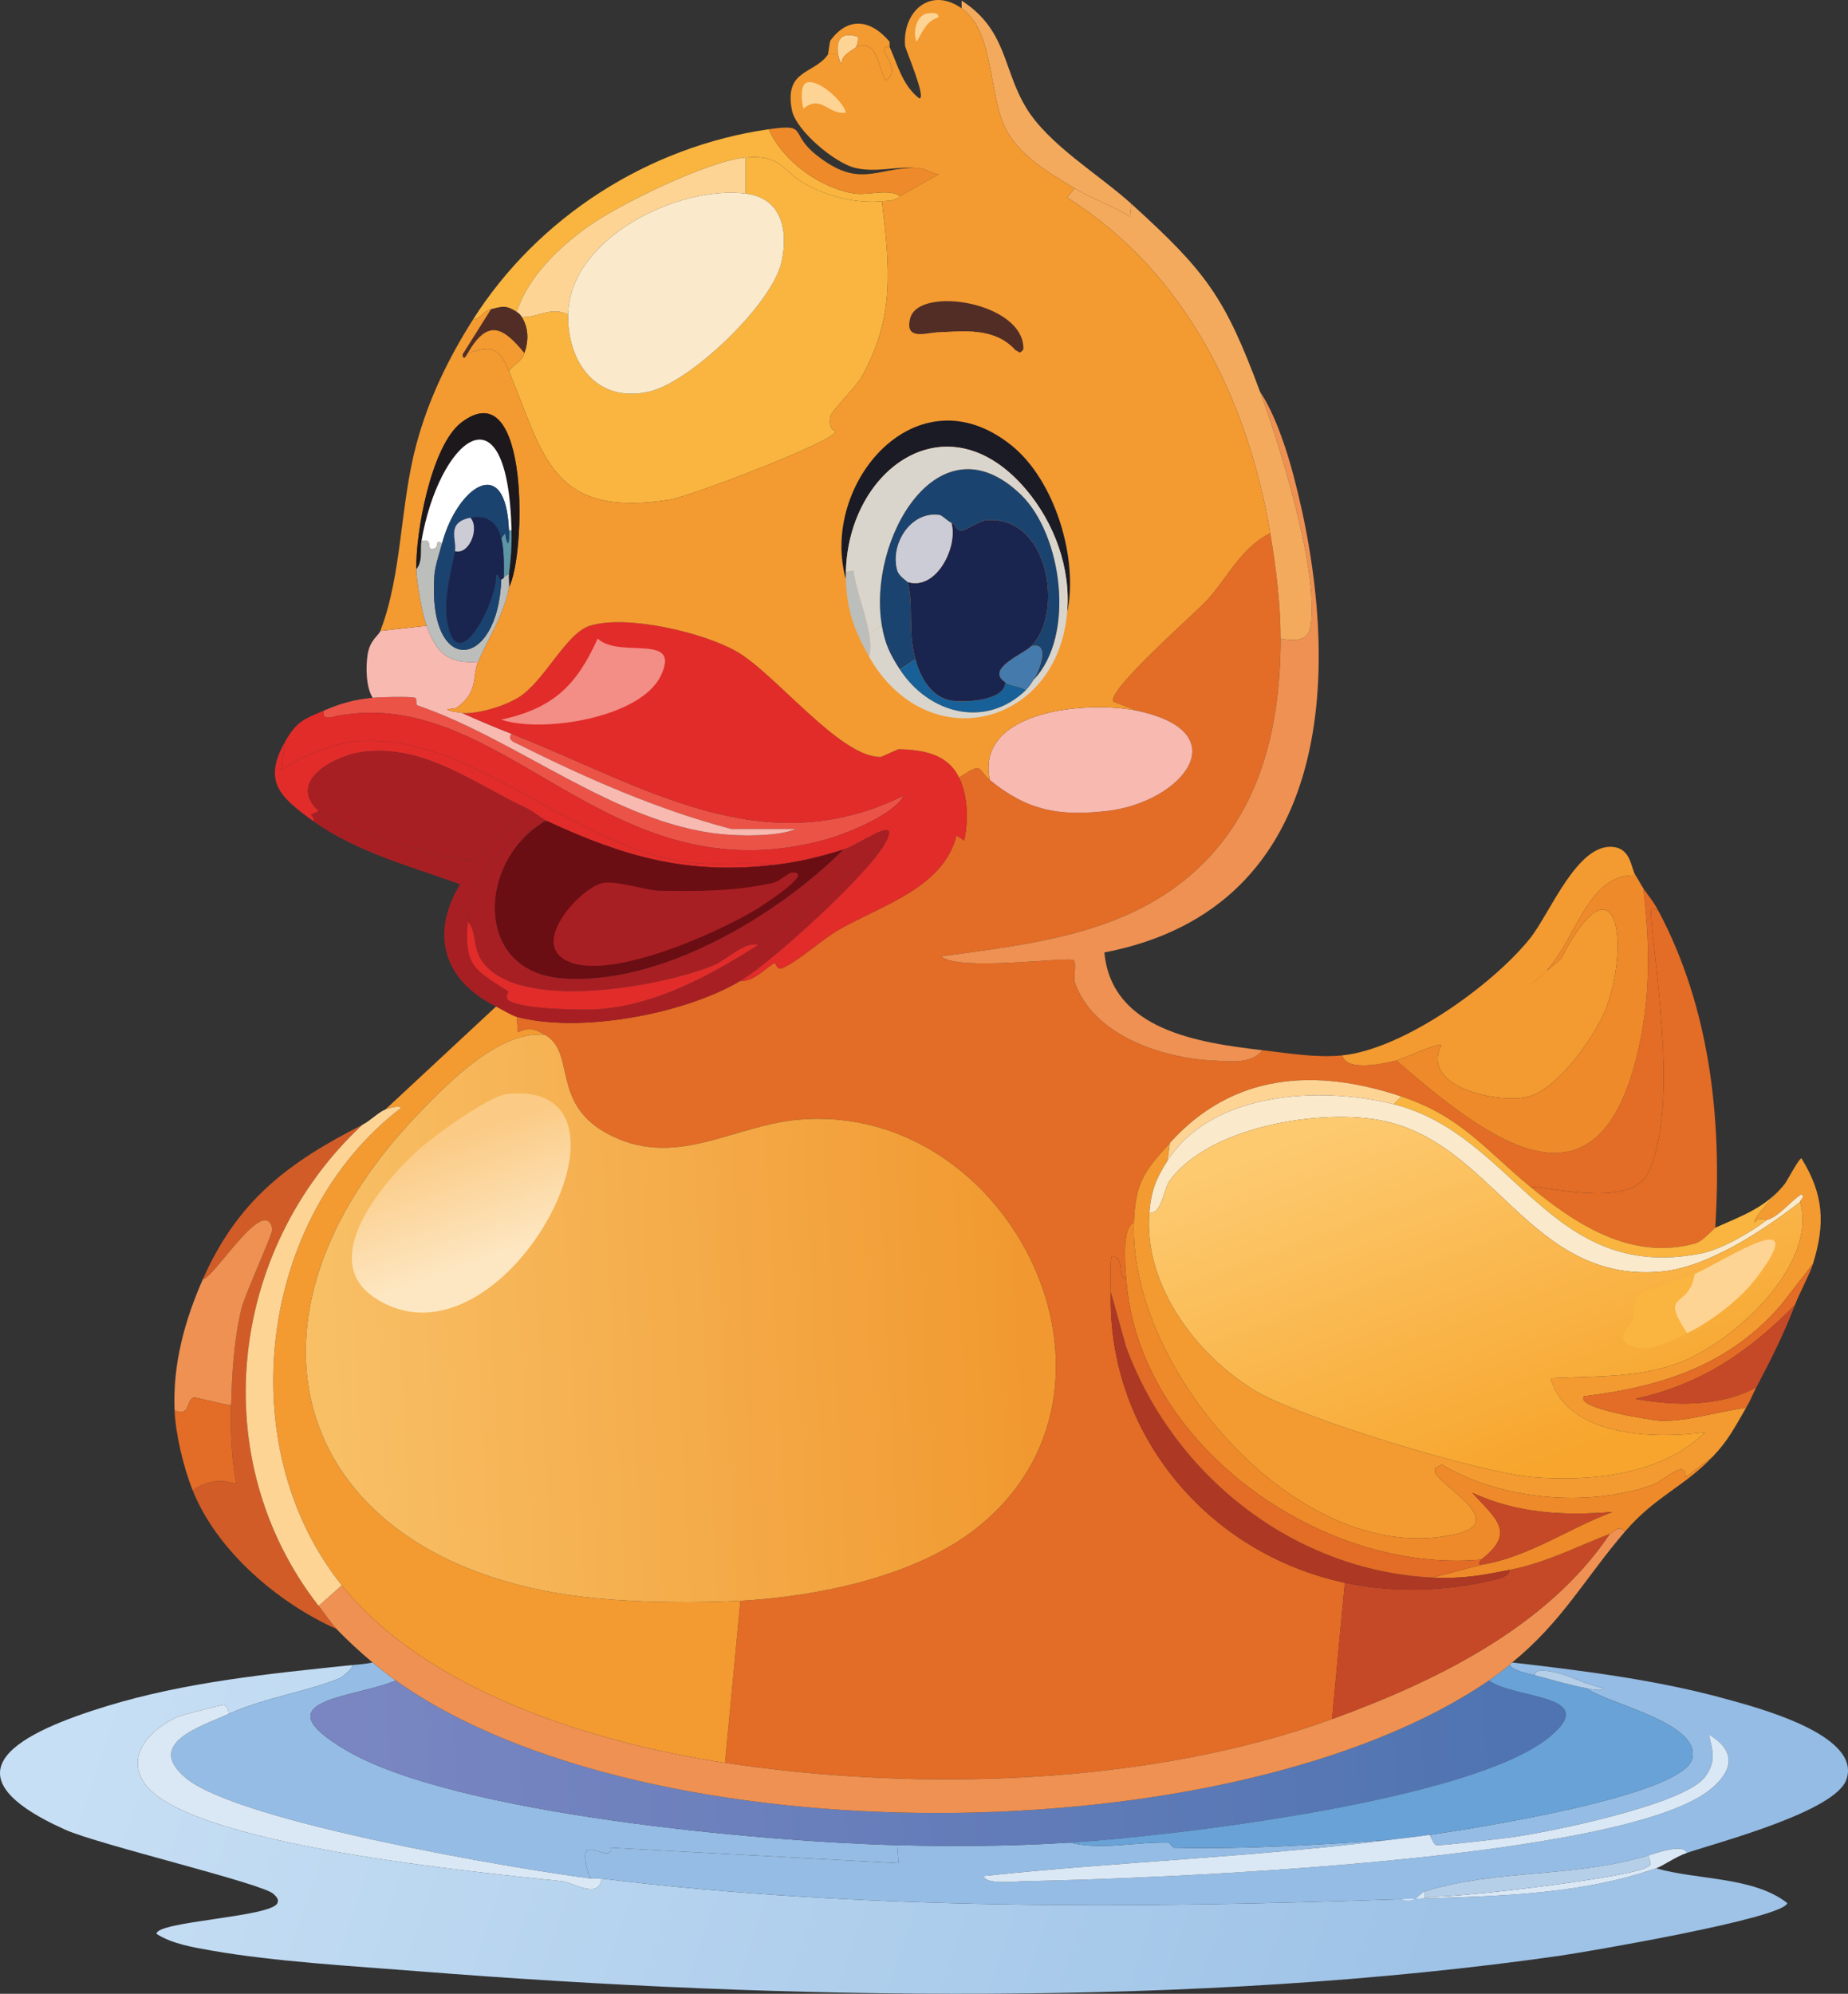 <?xml version="1.0" encoding="UTF-8"?>
<svg id="Layer_1" data-name="Layer 1" xmlns="http://www.w3.org/2000/svg" xmlns:xlink="http://www.w3.org/1999/xlink" viewBox="0 0 474.649 512"><rect x="0" y="0" width="474.649" height="512" fill="#333333" stroke="none"/>
  <defs>
    <style>
      .cls-1 {
        fill: #ad3824;
      }

      .cls-2 {
        fill: #d9d5cd;
      }

      .cls-3 {
        fill: #eb5347;
      }

      .cls-4 {
        fill: url(#linear-gradient-5);
      }

      .cls-5 {
        fill: url(#linear-gradient-4);
      }

      .cls-6 {
        fill: url(#linear-gradient-3);
      }

      .cls-7 {
        fill: url(#linear-gradient-2);
      }

      .cls-8 {
        fill: #512d25;
      }

      .cls-9 {
        fill: #f9b53f;
      }

      .cls-10 {
        fill: #1a1b25;
      }

      .cls-11 {
        fill: #a81f23;
      }

      .cls-12 {
        fill: #ee8a29;
      }

      .cls-13 {
        fill: url(#linear-gradient);
      }

      .cls-14 {
        fill: #1b436f;
      }

      .cls-15 {
        fill: #ee9152;
      }

      .cls-16 {
        fill: #186098;
      }

      .cls-17 {
        fill: #6b0e14;
      }

      .cls-18 {
        fill: #fae9ca;
      }

      .cls-19 {
        fill: #5c95a4;
      }

      .cls-20 {
        fill: #e22c2a;
      }

      .cls-21 {
        fill: #f39a31;
      }

      .cls-22 {
        fill: #bcbebc;
      }

      .cls-23 {
        fill: #94bce4;
      }

      .cls-24 {
        fill: #fff;
      }

      .cls-25 {
        fill: #cbccd5;
      }

      .cls-26 {
        fill: #1a254f;
      }

      .cls-27 {
        fill: #f7b9b0;
      }

      .cls-28 {
        fill: #1d181b;
      }

      .cls-29 {
        fill: #f4aa5c;
      }

      .cls-30 {
        fill: #d15c27;
      }

      .cls-31 {
        fill: #fed494;
      }

      .cls-32 {
        fill: #c64927;
      }

      .cls-33 {
        fill: #b6cfe9;
      }

      .cls-34 {
        fill: #f28e86;
      }

      .cls-35 {
        fill: #e36c26;
      }

      .cls-36 {
        fill: #447aac;
      }

      .cls-37 {
        fill: #dae8f6;
      }

      .cls-38 {
        fill: #69a2d7;
      }
    </style>
    <linearGradient id="linear-gradient" x1="31.086" y1="417.249" x2="359.114" y2="529.888" gradientUnits="userSpaceOnUse">
      <stop offset="0" stop-color="#c7dff4"/>
      <stop offset="1" stop-color="#9ec3e7"/>
    </linearGradient>
    <linearGradient id="linear-gradient-2" x1="389.173" y1="438.007" x2="92.647" y2="459.187" gradientUnits="userSpaceOnUse">
      <stop offset="0" stop-color="#4f74b1"/>
      <stop offset="1" stop-color="#7986c2"/>
    </linearGradient>
    <linearGradient id="linear-gradient-3" x1="262.78" y1="333.185" x2="83.997" y2="342.572" gradientUnits="userSpaceOnUse">
      <stop offset="0" stop-color="#f19930"/>
      <stop offset="1" stop-color="#f8bf65"/>
    </linearGradient>
    <linearGradient id="linear-gradient-4" x1="113.474" y1="293.645" x2="124.134" y2="324.21" gradientUnits="userSpaceOnUse">
      <stop offset="0" stop-color="#fbcb86"/>
      <stop offset="1" stop-color="#fde7c2"/>
    </linearGradient>
    <linearGradient id="linear-gradient-5" x1="365.855" y1="280.207" x2="401.013" y2="374.971" gradientUnits="userSpaceOnUse">
      <stop offset="0" stop-color="#fdca70"/>
      <stop offset="1" stop-color="#f7a52c"/>
    </linearGradient>
  </defs>
  <g id="Generative_Object" data-name="Generative Object">
    <path class="cls-13" d="M90.422,427.584c.743.475-2.767,3.219-2.973,3.303-8.799,3.595-19.131,4.934-28.737,9.249.025-.75-.366-2.303-1.321-2.312-.597-.005-10.969,2.716-11.561,2.973-6.688,2.904-13.627,9.555-8.918,16.846,10.507,16.269,87.441,23.264,107.352,25.434,3.066.334,9.592,4.795,10.24-.661,67.019,8.197,138.191,7.642,205.455,5.285,21.733-.762,44.454-.647,65.402-7.928,10.664,3.056,24.942,2.101,33.692,8.918-.652,3.881-51.846,12.596-58.465,13.543-92.982,13.295-199.625,11.373-293.318,3.964-16.505-1.305-36.79-2.467-52.85-5.285-4.757-.835-10.214-1.727-14.204-4.294-.238-3.25,29.546-4.285,31.049-7.928.432-1.047-.361-1.669-.991-2.312-2.635-2.689-44.904-12.652-53.511-16.516-32.793-14.719-11.018-25.094,10.57-31.71,20.324-6.229,42.02-8.383,63.09-10.57Z"/>
    <path class="cls-23" d="M433.287,475.81c-.901-2.489-8.077.114-9.909.661-19.757,5.891-38.654,3.42-57.474,9.249-1.362.422-2.224,3.254-5.946,1.982-67.264,2.357-138.436,2.913-205.455-5.285-.854-.104-1.79.109-2.643,0-1.135-1.276-1.985-6.002-1.321-6.937,1.36-1.916,6.737,2.622,6.276-.991l73.99,3.964-.33-4.624c14.932.366,29.352.282,44.262-.661,8.361,2.017,17.122-.24,25.434,0,.259.007,1.063,1.315,1.321,1.321,18.616.455,36.614-.771,55.162-1.982-34.548,4.377-69.421,5.59-104.049,9.249.623,2.31,8.211,1.363,10.57,1.321,32.383-.571,154.354-5.235,176.387-23.782,5.748-4.839,6.272-9.784-.661-13.873,1.089,4.434,1.911,6.989-.991,10.9-5.287,7.127-40.381,14.251-49.877,15.525-2.429.326-18.217,2.188-19.158,1.982-.668-.146-1.279-2.013-1.652-2.643,10.247-1.479,64.808-9.918,67.384-19.488,2.502-9.296-21.577-14.055-27.086-18.167.741.127,3.963.938,4.294,0-3.938-.742-8.203-3.031-11.891-3.964-.494-.125-6.044-1.495-5.615.661-1.989-.511-5.247-.97-6.606-2.643.037-.029.21-.296.661-.661,17.959,2.066,37.06,4.449,54.502,9.249,8.101,2.23,35.408,9.25,31.38,20.81-2.857,8.198-32.515,15.995-40.959,18.828Z"/>
    <path class="cls-23" d="M95.707,426.923c1.869,1.523,3.994,3.237,5.946,4.624-11.009,4.65-34.953,4.765-12.882,17.837,28.07,16.625,108.121,23.619,141.704,24.443l.33,4.624-73.99-3.964c.461,3.613-4.916-.925-6.276.991-.663.935.186,5.661,1.321,6.937-19.929-2.541-90.515-14.561-104.049-25.764-10.778-8.923,3.672-13.268,10.9-16.516,9.606-4.315,19.939-5.653,28.737-9.249.206-.084,3.716-2.828,2.973-3.303,1.783-.185,3.529-.254,5.285-.661Z"/>
    <path class="cls-37" d="M433.287,475.81c-2.851.957-6.175,3.355-7.928,3.964-20.948,7.281-43.669,7.166-65.402,7.928,3.722,1.272,4.584-1.56,5.946-1.982-.11,3.178.303,1.272,1.652,1.321,7.554.275,48.742-4.672,54.832-7.267,2.554-1.089,1.281-1.366.991-3.303,1.832-.546,9.008-3.15,9.909-.661Z"/>
    <path class="cls-37" d="M58.712,440.136c-7.228,3.247-21.679,7.593-10.9,16.516,13.534,11.203,84.12,23.224,104.049,25.764.853.109,1.788-.104,2.643,0-.648,5.456-7.173.995-10.24.661-19.911-2.17-96.845-9.165-107.352-25.434-4.709-7.291,2.23-13.942,8.918-16.846.592-.257,10.964-2.978,11.561-2.973.956.009,1.346,1.562,1.321,2.312Z"/>
    <path class="cls-7" d="M382.419,431.548c6.638,4.862,29.013,3.467,15.525,14.534-19.873,16.305-96.256,25.382-123.207,27.086-14.911.943-29.33,1.027-44.262.661-33.583-.824-113.635-7.818-141.704-24.443-22.071-13.072,1.873-13.187,12.882-17.837,64.7,45.985,215.381,44.725,280.766,0Z"/>
    <path class="cls-38" d="M394.31,430.226c3.928,1.008,9.422,2.652,13.213,3.303,5.509,4.113,29.587,8.871,27.086,18.167-2.575,9.571-57.137,18.009-67.384,19.488-3.532.51-7.035.873-10.57,1.321-18.549,1.211-36.546,2.437-55.162,1.982-.258-.006-1.062-1.314-1.321-1.321-8.312-.24-17.073,2.017-25.434,0,26.951-1.704,103.333-10.78,123.207-27.086,13.489-11.067-8.887-9.672-15.525-14.534,1.725-1.18,3.634-2.663,5.285-3.964,1.359,1.673,4.617,2.132,6.606,2.643Z"/>
    <path class="cls-37" d="M356.655,472.507c3.535-.448,7.038-.811,10.57-1.321.372.629.983,2.496,1.652,2.643.941.206,16.729-1.656,19.158-1.982,9.496-1.274,44.59-8.398,49.877-15.525,2.902-3.912,2.08-6.466.991-10.9,6.933,4.089,6.409,9.034.661,13.873-22.033,18.547-144.004,23.212-176.387,23.782-2.359.042-9.947.989-10.57-1.321,34.627-3.659,69.501-4.872,104.049-9.249Z"/>
    <path class="cls-33" d="M365.904,485.719c18.82-5.829,37.717-3.357,57.474-9.249.29,1.937,1.564,2.215-.991,3.303-6.09,2.595-47.278,7.542-54.832,7.267-1.349-.049-1.761,1.857-1.652-1.321Z"/>
    <path class="cls-33" d="M407.523,433.53c-3.791-.651-9.285-2.295-13.213-3.303-.429-2.155,5.121-.786,5.615-.661,3.688.933,7.953,3.221,11.891,3.964-.331.938-3.553.127-4.294,0Z"/>
    <g>
      <path class="cls-35" d="M328.909,163.994c-.011,23.672-5.593,46.696-24.773,62.099-17.619,14.148-40.73,16.494-62.429,19.488,4.517,4.012,32.634.007,34.022.991.887.629-.058,4.452.33,5.615,4.51,13.5,22.133,19.502,35.343,20.149,4.501.22,9.861,1.055,12.882-2.643,6.627.778,13.789,1.996,20.479,1.321,1.157,4.258,10.394,2.143,13.873,1.321,24.962,21.644,53.165,42.675,62.76-5.615,2.555-12.862,2.253-25.674.661-38.647,1.541,2.35,2.415,3.02,3.964,5.946-1.333-.849-2.173-1.271-1.982.991,1.444,17.084,6.914,49.75-.661,66.063-4.09,8.809-22.678,4.266-30.389,3.633-11.613-9.569-17.672-17.984-33.031-23.122-22.144-7.407-43.339-6.016-59.456,11.891-6.481,7.201-8.863,9.943-9.249,20.479-3.209,1.124-2.205,11.409-1.982,14.534-2.754-.852,0-5.116-3.633-5.946-.659.484-.292,7.795-.33,9.249-.944,36.318,24.81,67.122,60.117,74.651l-3.303,35.013c-47.017,17.111-106.603,18.71-155.908,11.231l3.964-41.619c19.634-1.079,44.713-6.143,60.447-18.497,45.452-35.689,9.076-109.862-45.583-105.04-17.058,1.505-32.044,13.146-49.547,3.303-13.886-7.809-7.649-20.671-15.525-25.104-2.51-1.412-3.771-2.062-6.937-.661l-.33-3.964c16.202,4.322,43.07-.677,57.474-9.249,3.37.426,6.821-3.725,8.918-4.624.11-.047.402,2.076,1.982,1.321,4.725-2.257,9.916-7.28,14.534-9.909,10.913-6.213,26.73-10.704,30.058-24.113l1.982,1.321c1.06-5.137.969-11.419-1.321-16.185,6.478-4.266,4.63-2.022,7.928.661,9.499,7.73,17.5,9.355,30.058,7.928,19.172-2.179,34.127-20.188,7.597-25.764l-5.946-2.312c-1.881-2.694,20.746-22.529,23.782-25.764,5.467-5.826,8.788-13.677,16.516-17.507,1.477,8.72,2.646,18.273,2.643,27.086Z"/>
      <path class="cls-21" d="M132.702,261.106l.33,3.964c3.166-1.402,4.427-.752,6.937.661-11.654-1.16-24.561,12.039-32.371,20.149-53.011,55.046-30.899,117.018,45.253,124.528,11.305,1.115,25.981,1.284,37.325.661l-3.964,41.619c-33.401-5.067-76.564-18.277-98.433-45.583-28.719-35.859-21.327-94.686,15.194-122.546-.167-.965-3.781.251-3.964.33l28.407-26.425c1.403.685,4.037,2.31,5.285,2.643Z"/>
      <path class="cls-15" d="M417.432,393.231c-10.168,11.776-16.176,23.256-29.067,33.692-.451.365-.624.632-.661.661-1.651,1.301-3.56,2.784-5.285,3.964-65.385,44.725-216.066,45.985-280.766,0-1.952-1.387-4.077-3.101-5.946-4.624-2.78-2.267-6.794-5.98-9.249-8.588-1.702-1.808-3.109-3.998-4.624-5.946l5.946-5.285c21.87,27.306,65.033,40.516,98.433,45.583,49.305,7.479,108.891,5.88,155.908-11.231,26.499-9.644,55.274-23.594,71.348-47.565,1.186-.45,1.86-2.414,3.964-.661Z"/>
      <path class="cls-21" d="M420.075,224.772c-14.106-.447-15.62,21.354-27.086,28.077l7.928-6.606c13.757-26.664,17.915-5.582,11.891,11.891-2.501,7.255-12.479,21.396-20.149,23.452-7.369,1.976-28.011-2.205-22.461-13.213-1.068-.626-9.635,3.509-11.561,3.964-3.479.822-12.716,2.936-13.873-1.321,15.597-1.572,38.543-17.974,48.226-30.058,5.138-6.412,12.16-24.637,21.47-23.452,4.561.58,4.465,5.599,5.615,7.267Z"/>
      <path class="cls-35" d="M426.021,234.02c13.143,24.831,16.314,53.295,14.534,81.257-.29.13-3.27,3.482-4.955,3.964-16.505,4.72-30.991-4.959-42.61-14.534,7.71.633,26.298,5.176,30.389-3.633,7.575-16.313,2.105-48.979.661-66.063-.191-2.262.649-1.839,1.982-.991Z"/>
      <path class="cls-12" d="M420.075,224.772c.488.707,1.259,2.201,1.982,3.303,1.593,12.972,1.895,25.785-.661,38.647-9.594,48.291-37.798,27.26-62.76,5.615,1.926-.455,10.493-4.59,11.561-3.964-5.55,11.008,15.092,15.188,22.461,13.213,7.67-2.056,17.648-16.197,20.149-23.452,6.024-17.474,1.865-38.555-11.891-11.891l-7.928,6.606c11.466-6.723,12.98-28.524,27.086-28.077Z"/>
      <path class="cls-30" d="M93.065,288.853c-34.454,32.115-40.513,85.919-11.231,123.537,1.516,1.947,2.922,4.137,4.624,5.946-15.03-6.694-30.797-20.101-36.995-35.674,4.013-2.493,6.814-2.849,11.231-1.652-1.281-6.653-1.487-13.391-1.321-20.149.204-8.339.71-16.65,2.643-24.773.883-3.713,8.14-19.402,7.928-20.479-1.819-9.223-15.053,12.767-17.837,12.882,8.915-20.182,21.895-29.963,40.959-39.638Z"/>
      <path class="cls-31" d="M87.78,407.104l-5.946,5.285c-29.283-37.618-23.223-91.422,11.231-123.537,2.11-1.071,3.858-3.052,5.946-3.964.182-.08,3.797-1.295,3.964-.33-36.521,27.86-43.914,86.687-15.194,122.546Z"/>
      <path class="cls-15" d="M59.373,360.861c-1.478.002-9.108-2.114-9.579-1.982-2.112.595-.795,5.126-4.955,3.303-.498-11.82,2.576-23.073,7.267-33.692,2.784-.115,16.018-22.105,17.837-12.882.212,1.077-7.044,16.767-7.928,20.479-1.933,8.124-2.438,16.435-2.643,24.773Z"/>
      <path class="cls-35" d="M59.373,360.861c-.166,6.758.041,13.496,1.321,20.149-4.417-1.197-7.218-.842-11.231,1.652-2.305-5.792-4.364-14.291-4.624-20.479,4.16,1.823,2.842-2.708,4.955-3.303.471-.133,8.101,1.983,9.579,1.982Z"/>
      <path class="cls-32" d="M413.469,393.892c-16.073,23.971-44.849,37.921-71.348,47.565l3.303-35.013c12.468,2.659,25.597,2.255,37.986-.661,1.149-.27,4.402-.926,4.294-2.643,9.699-1.931,17.791-6.22,25.764-9.249Z"/>
      <g>
        <path class="cls-6" d="M139.969,265.731c7.876,4.433,1.638,17.295,15.525,25.104,17.503,9.843,32.489-1.798,49.547-3.303,54.659-4.823,91.035,69.351,45.583,105.04-15.735,12.355-40.814,17.418-60.447,18.497-11.345.624-26.021.454-37.325-.661-76.152-7.51-98.264-69.482-45.253-124.528,7.81-8.11,20.717-21.309,32.371-20.149Z"/>
        <path class="cls-5" d="M130.39,280.925c39.439-3.948-1.541,74.363-34.353,52.19-14.484-9.788,2.339-29.555,11.231-37.656,3.954-3.602,18.319-14.053,23.122-14.534Z"/>
      </g>
      <g>
        <path class="cls-21" d="M299.841,298.101c-2.942,4.598-4.158,7.656-4.624,13.213-1.539,18.356,11.651,36.24,26.755,45.583,11.554,7.147,58.278,21.4,72.008,22.461,14.72,1.138,33.042-.663,43.932-11.561-12.967,1.806-35.43,1.209-39.638-13.873,10.964-.592,21.468-.002,32.04-3.633,14.379-4.939,36.694-25.255,32.04-41.619-.155-.544,1.403-1.168.33-1.982-2.854,1.754-5.678,5.722-8.918,6.606-.147.04-2.001-1.082-2.973.661-1.175-.751,6.207-8.066,7.597-9.909.605-.802,3.723-6.665,4.294-6.606,5.768,9.284,6.145,16.856,2.973,27.086l-7.928,10.24c-13.291,15.725-30.942,21.391-50.868,23.782-2.576,3.177,18.205,6.234,19.488,6.276,7.29.24,14.942-2.428,22.131-3.303-2.977,5.017-4.379,8.136-8.588,12.552l-6.937,5.285c-.035-5.021-5.17.779-8.588,1.982-16.784,5.906-39.024,3.776-54.171-5.285-.613.935-1.69.243-1.652,1.652.089,3.243,19.379,12.891,5.615,16.185-39.775,9.52-84.306-41.797-82.909-79.936.386-10.537,2.768-13.279,9.249-20.479l-.661,4.624Z"/>
        <path class="cls-12" d="M291.253,313.956c-1.398,38.138,43.133,89.456,82.909,79.936,13.764-3.294-5.527-12.942-5.615-16.185-.038-1.408,1.039-.716,1.652-1.652,15.147,9.061,37.388,11.191,54.171,5.285,3.418-1.203,8.554-7.003,8.588-1.982l6.937-5.285c-7.467,7.832-14.656,10.119-22.461,19.158-2.104-1.753-2.778.21-3.964.661-7.973,3.028-16.066,7.318-25.764,9.249-7.223,1.438-12.261,2.362-19.819,1.982l12.552-3.303c11.962-1.846,22.456-9.371,33.692-13.543-12.478.978-24.47.413-36.004-4.955,6.095,6.717,11.382,10.186,2.312,17.176-41.175,3.701-88.135-29.595-91.166-72.008-.223-3.124-1.228-13.41,1.982-14.534Z"/>
        <path class="cls-35" d="M465.658,324.526c-.872,2.812-3.29,7.079-4.624,10.57-11.794,12.018-24.175,20.472-40.959,24.113,10.078,1.873,21.899,2.041,31.049-2.973-.941,1.784-1.555,3.452-2.643,5.285-7.189.875-14.841,3.543-22.131,3.303-1.283-.042-22.065-3.099-19.488-6.276,19.926-2.392,37.577-8.057,50.868-23.782l7.928-10.24Z"/>
        <path class="cls-9" d="M392.989,304.707c11.619,9.575,26.106,19.253,42.61,14.534,1.685-.482,4.665-3.834,4.955-3.964,6.679-2.99,13.024-5.155,17.837-11.231-1.39,1.844-8.773,9.158-7.597,9.909.972-1.743,2.826-.621,2.973-.661-4.134,3.237-11.696,7.57-16.846,8.588-39.002,7.71-47.617-30.412-78.945-38.316l1.982-1.982c15.36,5.138,21.419,13.552,33.031,23.122Z"/>
        <path class="cls-32" d="M461.034,335.096c-2.843,7.439-6.205,14.115-9.909,21.14-9.15,5.014-20.972,4.846-31.049,2.973,16.784-3.641,29.165-12.095,40.959-24.113Z"/>
        <path class="cls-1" d="M367.885,405.123c7.557.38,12.595-.544,19.819-1.982.108,1.717-3.145,2.372-4.294,2.643-12.389,2.915-25.518,3.319-37.986.661-35.307-7.529-61.061-38.333-60.117-74.651l3.964,14.204c12.233,32.993,42.976,57.335,78.615,59.126Z"/>
        <path class="cls-35" d="M289.271,328.49c3.032,42.414,49.992,75.709,91.166,72.008-.088.068-1.088,1.417,0,1.321l-12.552,3.303c-35.639-1.791-66.382-26.133-78.615-59.126l-3.964-14.204c.038-1.454-.328-8.765.33-9.249,3.633.829.879,5.093,3.633,5.946Z"/>
        <path class="cls-31" d="M359.958,281.586l-1.982,1.982c-18.661-4.708-46.691-3.353-58.135,14.534l.661-4.624c16.118-17.908,37.312-19.299,59.456-11.891Z"/>
        <path class="cls-18" d="M357.976,283.567c31.328,7.904,39.943,46.027,78.945,38.316,5.15-1.018,12.712-5.351,16.846-8.588,3.241-.884,6.064-4.853,8.918-6.606,1.073.814-.485,1.438-.33,1.982-9.299,7.177-23.451,16.646-35.343,17.837-34.336,3.439-43.353-33.999-73.329-38.977-15.779-2.62-43.011,1.951-53.18,15.525-1.489,1.988-2.31,9.264-5.285,8.258.466-5.557,1.682-8.614,4.624-13.213,11.444-17.887,39.474-19.242,58.135-14.534Z"/>
        <path class="cls-32" d="M380.437,401.82c-1.088.096-.088-1.253,0-1.321,9.07-6.99,3.783-10.459-2.312-17.176,11.534,5.368,23.526,5.933,36.004,4.955-11.236,4.172-21.73,11.697-33.692,13.543Z"/>
        <g>
          <path class="cls-4" d="M462.355,308.671c4.654,16.364-17.661,36.681-32.04,41.619-10.572,3.631-21.076,3.041-32.04,3.633,4.208,15.082,26.671,15.679,39.638,13.873-10.889,10.898-29.211,12.699-43.932,11.561-13.73-1.062-60.455-15.314-72.008-22.461-15.104-9.344-28.294-27.227-26.755-45.583,2.975,1.006,3.796-6.27,5.285-8.258,10.169-13.574,37.402-18.145,53.18-15.525,29.976,4.978,38.994,42.416,73.329,38.977,11.893-1.191,26.044-10.659,35.343-17.837Z"/>
          <path class="cls-31" d="M433.287,342.363c-7.29-11.056.35-5.851,1.982-15.194,7.786-3.517,30.628-18.588,15.855.991-4.09,5.421-11.703,11.286-17.837,14.204Z"/>
          <path class="cls-9" d="M435.269,327.169c-1.632,9.343-9.272,4.138-1.982,15.194-4.313,2.051-9.008,4.987-14.204,3.303-4.965-1.609-.114-5.503.33-6.937.52-1.679.133-4.365.661-5.285,1.282-2.234,11.752-4.721,15.194-6.276Z"/>
        </g>
      </g>
    </g>
    <g>
      <path class="cls-15" d="M324.284,269.694c-3.021,3.697-8.382,2.863-12.882,2.643-13.211-.647-30.834-6.649-35.343-20.149-.389-1.163.557-4.986-.33-5.615-1.388-.984-29.506,3.021-34.022-.991,21.7-2.995,44.81-5.34,62.429-19.488,19.181-15.403,24.763-38.427,24.773-62.099,8.302,1.539,8.011-2.209,7.928-9.579-.145-12.697-7.446-38.282-13.213-53.841,3.828,5.685,6.793,14.682,8.588,21.47,12.806,48.432,11.402,110.996-48.556,122.546,1.875,19.972,24.224,23.177,40.629,25.104Z"/>
      <path class="cls-29" d="M290.592,52.348c19.114,17.366,23.974,23.787,33.031,48.226,5.766,15.559,13.068,41.144,13.213,53.841.084,7.37.375,11.118-7.928,9.579.004-8.812-1.165-18.366-2.643-27.086-5.849-34.529-21.91-67.09-52.19-86.212l1.982-2.312c4.56,2.787,9.693,4.354,14.204,7.267l.33-3.303Z"/>
      <path class="cls-9" d="M197.444,33.19c3.595,8.202,13.357,15.245,22.131,16.516,3.463.501,8.788-1.35,11.561.661-1.232,1.325-3.034,1.161-4.624,1.321-6.336.637-13.233-1.113-18.828-3.964-6.934-3.533-6.433-8.097-16.185-7.267-9.465.805-32.586,12.046-40.629,17.837-7.514,5.409-15.2,12.781-18.167,21.801-2.765-1.767-3.618-1.419-6.606-.661-2.26.573-2.435,2.304-4.624,2.643,16.661-26.228,44.877-44.414,75.972-48.886Z"/>
      <path class="cls-29" d="M290.592,52.348l-.33,3.303c-4.51-2.912-9.643-4.48-14.204-7.267-6.572-4.017-14.2-8.207-17.837-15.525-4.405-8.862-2.785-24.742-11.231-30.719V.159c11.668,7.568,10.489,17.386,16.516,27.416,5.775,9.61,18.824,17.268,27.086,24.773Z"/>
      <path class="cls-12" d="M235.1,43.1c2.709-.008,3.411,1.288,5.946,1.652l-9.909,5.615c-2.773-2.011-8.098-.159-11.561-.661-8.774-1.27-18.536-8.314-22.131-16.516,10.393-1.495,5.076.939,12.222,6.606,10.982,8.71,15.196,3.332,25.434,3.303Z"/>
      <path class="cls-21" d="M228.493,10.729c-.033.433.031.888,0,1.321-.006.082-1.264-.585-1.321.991-.041,1.147,4.054,5.246.33,7.597-2.063-3.2-1.954-10.617-7.597-8.588.13-.229.834-2.307.33-2.643-4.034-1.202-5.573.521-4.955,4.624h-2.643c.107-.151.432-3.321.661-3.633,4.604-6.275,10.469-5.333,15.194.33Z"/>
      <path class="cls-27" d="M291.913,182.492c26.53,5.577,11.575,23.585-7.597,25.764-12.558,1.428-20.56-.197-30.058-7.928-3.912-18.167,25.489-20.395,37.656-17.837Z"/>
      <path class="cls-9" d="M226.511,51.688c2.029,17.269,3.388,29.767-5.285,45.253-1.259,2.247-7.704,8.704-7.928,9.909-.692,3.73,1.354,3.727,1.321,3.964-.361,2.586-37.505,16.7-42.61,17.507-30.647,4.843-32.335-11.591-41.289-33.031,1.393-1.97,3.088-2.132,3.964-4.624,1.13-3.216,1.065-6.41-.661-9.249,4.261.193,7.332-2.839,11.891-.661-.221,12.242,7.254,22.911,20.81,19.819,10.63-2.425,31.682-22.512,34.022-33.362,1.753-8.125.058-16.333-9.249-17.507v-9.249c9.752-.83,9.251,3.734,16.185,7.267,5.595,2.85,12.492,4.6,18.828,3.964Z"/>
      <path class="cls-8" d="M132.702,80.095c.784.501.828.509,1.321,1.321,1.725,2.839,1.79,6.033.661,9.249-5.559-6.774-9.42-8.829-14.534,0-.065.019-1.167,2.531-1.321.33l7.267-11.561c2.988-.758,3.841-1.107,6.606.661Z"/>
      <path class="cls-21" d="M134.684,90.665c-.875,2.492-2.571,2.655-3.964,4.624-2.71-6.489-4.717-6.367-10.57-4.624,5.114-8.829,8.975-6.774,14.534,0Z"/>
      <path class="cls-31" d="M219.905,12.05c-.404.711-4.316,2.109-3.633,4.624-.542-.849-.839-1.636-.991-2.643-.618-4.104.921-5.826,4.955-4.624.503.336-.2,2.414-.33,2.643Z"/>
      <path class="cls-31" d="M191.498,49.706c-17.264-2.177-45.229,11.418-45.583,31.049-4.56-2.178-7.631.853-11.891.661-.493-.812-.537-.82-1.321-1.321,2.967-9.02,10.654-16.391,18.167-21.801,8.043-5.79,31.164-17.032,40.629-17.837v9.249Z"/>
      <path class="cls-18" d="M191.498,49.706c9.306,1.174,11.001,9.382,9.249,17.507-2.34,10.85-23.393,30.937-34.022,33.362-13.556,3.092-21.031-7.577-20.81-19.819.354-19.631,28.32-33.227,45.583-31.049Z"/>
      <g>
        <path class="cls-11" d="M140.63,210.899c-1.239-.197-1.685.848-2.643,1.321-8.75,4.322-16.949,13.912-17.837,24.443-.975,11.563,1.883,12.415,10.24,17.837.561.364-1.278,1.575.661,2.643,3.667,2.018,18.584,2.346,23.122,1.982,14.615-1.171,28.537-8.769,40.629-16.516,12.189-7.809,21.204-16.73,32.371-25.764-4.684,8.131-28.77,30.119-36.995,35.013-14.405,8.572-41.272,13.57-57.474,9.249-1.248-.333-3.882-1.957-5.285-2.643-13.277-6.485-17.143-18.444-9.249-31.38-12.584-4.571-26.668-8.281-37.656-16.185.377-.961-.7-1.572-.661-1.652.139-.282,1.462-.633,1.982-.991,3.553,3.321,34.976,13.738,39.307,12.552.935-.256,12.324-11.567,14.204-13.213,1.884.871,3.493,2.47,5.285,3.303Z"/>
        <path class="cls-3" d="M131.381,188.437c33.319,13.055,64.425,33.844,100.746,15.855-2.447,4.879-14.606,9.772-19.819,11.231-56.26,15.741-82.488-39.6-125.519-31.71-1.246.229-4.323,1.496-3.633-1.321,4.415-1.891,7.733-2.838,12.552-3.303,1.994-.192,9.609-.388,10.9,0,.664.199-.006,1.755.661,1.982,25.487,8.675,50.844,30.328,77.954,33.031,5.218.52,14.74.631,19.158-1.321h-16.516c-18.934-4.951-37.328-13.076-54.832-21.801-1.042-.519-2.865-1.135-1.652-2.643Z"/>
        <path class="cls-27" d="M109.581,160.691c2.52,7.021,5.394,9.807,13.213,9.249-1.606,3.799.29,7.698-5.615,11.891l-2.312.33c.859.729,3.278.681,3.964.991,4.2,1.897,8.259,3.603,12.552,5.285-1.213,1.507.61,2.123,1.652,2.643,17.503,8.725,35.897,16.849,54.832,21.801h16.516c-4.418,1.952-13.94,1.842-19.158,1.321-27.11-2.704-52.467-24.356-77.954-33.031-.667-.227.003-1.782-.661-1.982-1.292-.388-8.906-.192-10.9,0-1.736-2.815-1.76-7.815-1.321-10.9.566-3.98,2.803-4.976,3.303-6.276l11.891-1.321Z"/>
        <path class="cls-20" d="M198.765,222.129c-22.184,2.507-38.359-2.039-58.135-11.231-1.792-.833-3.401-2.432-5.285-3.303-13.451-6.219-26.074-16.417-41.95-14.534-6.955.825-19.985,7.32-11.561,15.194-.519.358-1.843.709-1.982.991-.039.08,1.038.691.661,1.652-8.607-6.192-13.121-10.198-7.267-20.479l-.991,7.267c4.238-3.028,13.42-6.765,18.497-7.267,30.289-2.994,55.735,27.427,86.542,31.049,7.139.84,14.402-.291,21.47.661Z"/>
        <path class="cls-11" d="M137.988,212.22c-15.155,10.74-15.708,37.199,6.276,38.977,25.038,2.025,55.135-15.898,72.338-33.031,4.346-1.386,15.407-9.717,10.57-1.321-11.167,9.034-20.182,17.955-32.371,25.764-3.688-.818-7.939,3.769-11.561,5.285-12.79,5.353-51.114,12.525-59.787-1.652-1.992-3.256-1.069-7.16-3.303-9.579.888-10.532,9.087-20.121,17.837-24.443Z"/>
        <g>
          <path class="cls-20" d="M246.33,199.668c2.29,4.766,2.381,11.049,1.321,16.185l-1.982-1.321c-3.328,13.409-19.145,17.9-30.058,24.113-4.618,2.629-9.809,7.652-14.534,9.909-1.58.755-1.872-1.368-1.982-1.321-2.098.899-5.549,5.051-8.918,4.624,8.225-4.894,32.311-26.882,36.995-35.013,4.837-8.396-6.224-.065-10.57,1.321-5.769,1.839-11.794,3.281-17.837,3.964-7.068-.951-14.331.179-21.47-.661-30.807-3.623-56.253-34.043-86.542-31.049-5.078.502-14.26,4.239-18.497,7.267l.991-7.267c2.979-5.231,4.792-5.736,9.909-7.928-.69,2.817,2.387,1.55,3.633,1.321,43.031-7.89,69.259,47.451,125.519,31.71,5.213-1.458,17.372-6.351,19.819-11.231-36.321,17.989-67.427-2.8-100.746-15.855-4.293-1.682-8.352-3.388-12.552-5.285,4.252.13,10.475-1.727,14.204-3.964,6.782-4.068,12.239-16.567,18.497-18.497,9.44-2.912,29.072,1.701,37.656,6.606,10.013,5.722,26.564,27.24,36.995,27.086.311-.005,4.372-1.987,4.624-1.982,6.207.126,12.597,1.173,15.525,7.267Z"/>
          <path class="cls-34" d="M153.512,163.994c5.658,5.308,21.628-1.689,16.185,9.579-5.193,10.75-30.366,14.771-40.959,11.231,13.326-2.885,19.335-8.767,24.773-20.81Z"/>
        </g>
        <path class="cls-11" d="M135.345,207.595c-1.88,1.645-13.268,12.956-14.204,13.213-4.332,1.186-35.754-9.231-39.307-12.552-8.424-7.874,4.606-14.37,11.561-15.194,15.876-1.883,28.499,8.314,41.95,14.534Z"/>
        <path class="cls-20" d="M194.801,242.609c-12.091,7.747-26.014,15.345-40.629,16.516-4.538.364-19.455.036-23.122-1.982-1.939-1.067-.099-2.278-.661-2.643-8.356-5.422-11.214-6.274-10.24-17.837,2.234,2.419,1.311,6.323,3.303,9.579,8.673,14.177,46.997,7.005,59.787,1.652,3.622-1.516,7.873-6.103,11.561-5.285Z"/>
        <g>
          <path class="cls-17" d="M140.63,210.899c19.776,9.192,35.951,13.738,58.135,11.231,6.043-.683,12.068-2.124,17.837-3.964-17.204,17.133-47.301,35.056-72.338,33.031-21.984-1.778-21.431-28.237-6.276-38.977.958-.473,1.403-1.518,2.643-1.321Z"/>
          <path class="cls-11" d="M203.059,224.111c7.006-.694-7.145,8.352-8.588,9.249-9.667,6.003-40.422,19.979-50.208,12.552-6.881-5.222,5.202-18.055,10.57-19.158,3.364-.691,11.227,1.919,14.534,1.982,9.879.188,19.411.149,29.067-1.982,1.53-.338,4.359-2.616,4.624-2.643Z"/>
        </g>
      </g>
      <g>
        <path class="cls-21" d="M246.991,2.141c8.445,5.977,6.825,21.857,11.231,30.719,3.637,7.317,11.265,11.508,17.837,15.525l-1.982,2.312c30.28,19.122,46.34,51.683,52.19,86.212-7.727,3.829-11.049,11.68-16.516,17.507-3.036,3.236-25.663,23.07-23.782,25.764l5.946,2.312c-12.167-2.558-41.568-.33-37.656,17.837-3.297-2.683-1.449-4.927-7.928-.661-2.928-6.094-9.318-7.141-15.525-7.267-.253-.005-4.314,1.977-4.624,1.982-10.431.155-26.982-21.364-36.995-27.086-8.584-4.905-28.216-9.519-37.656-6.606-6.259,1.931-11.715,14.43-18.497,18.497-3.729,2.236-9.952,4.094-14.204,3.964-.685-.31-3.105-.262-3.964-.991l2.312-.33c5.905-4.194,4.01-8.092,5.615-11.891,2.508-5.935,6.674-12.009,7.928-19.158,4.278-7.756,5.545-55.84-12.222-42.28-7.74,5.907-11.786,28.346-11.561,37.656.084,3.474,1.433,11.163,2.643,14.534l-11.891,1.321c5.612-14.581,5.013-32.111,9.249-47.895,3.096-11.536,8.175-22.03,14.534-32.04,2.189-.338,2.365-2.069,4.624-2.643l-7.267,11.561c.154,2.2,1.256-.311,1.321-.33,5.853-1.742,7.86-1.864,10.57,4.624,8.954,21.44,10.643,37.874,41.289,33.031,5.105-.807,42.249-14.921,42.61-17.507.033-.237-2.013-.234-1.321-3.964.224-1.206,6.669-7.662,7.928-9.909,8.673-15.486,7.314-27.984,5.285-45.253,1.59-.16,3.393.003,4.624-1.321l9.909-5.615c-2.534-.364-3.236-1.659-5.946-1.652-5.264-.356-10.128,1.282-15.525,0-5.103-1.212-15.177-9.583-16.185-14.864-1.995-10.443,5.615-9.078,9.249-14.204h2.643c.152,1.007.449,1.793.991,2.643-.683-2.516,3.229-3.914,3.633-4.624,5.644-2.028,5.535,5.388,7.597,8.588,3.724-2.352-.372-6.45-.33-7.597.057-1.576,1.315-.909,1.321-.991,2.125,4.734,3.286,9.838,7.597,13.213,2,.181-3.565-12.656-3.633-13.543-.677-8.8,6.509-15.259,14.534-9.579Z"/>
        <g>
          <path class="cls-8" d="M260.864,90.004c-5.42-6.057-13.412-4.921-20.479-4.624-2.656.111-8.082,2.071-6.606-3.633,2.196-8.489,29.401-4.115,29.067,7.928-1.121,1.667-1.293.267-1.982.33Z"/>
          <path class="cls-21" d="M260.864,90.004c-3.438.317-6.2-1.843-10.9-1.321-3.487.387-19.452,9.252-16.185,1.652l6.606-4.955c7.067-.296,15.06-1.432,20.479,4.624Z"/>
          <path class="cls-31" d="M207.023,21.299c2.904-1.403,9.625,4.757,10.24,7.597-4.397.766-6.384-4.813-10.9-.991-.449-1.47-.921-5.842.661-6.606Z"/>
          <path class="cls-31" d="M238.072,3.462c.718-.147,3.185-.433,2.973.991-3.231,1.005-4.127,3.841-5.615,6.276-1.036-2.307-.155-6.695,2.643-7.267Z"/>
          <g>
            <path class="cls-10" d="M274.077,157.388c1.032-11.504-3.296-23.127-10.57-31.71-20.107-23.726-45.592-5.397-46.244,21.14-.016.654-.016,1.328,0,1.982-6.819-24.507,18.218-54.063,42.61-34.353,11.143,9.004,17.186,29.128,14.204,42.941Z"/>
            <path class="cls-2" d="M263.507,125.678c7.274,8.583,11.602,20.206,10.57,31.71-2.635,29.36-36.031,37.404-50.868,11.231.551-1.858.297-4.092,0-5.946l3.303-1.982c.8,4.641,2.051,7.284,4.624,11.231,7.368,11.302,21.935,15.357,32.371,5.285.791-.764,1.402-1.719,1.982-2.643,10.854-11.359,7.295-37.334-3.303-47.565l1.321-1.321Z"/>
            <path class="cls-22" d="M223.208,162.673c.297,1.853.551,4.087,0,5.946-3.751-6.616-5.76-12.032-5.946-19.819-.016-.654-.016-1.328,0-1.982l1.982-.33c.687,5.368,3.116,10.89,3.964,16.185Z"/>
            <path class="cls-2" d="M263.507,125.678l-1.321,1.321c-21.117-20.386-39.481,11.607-35.674,33.692l-3.303,1.982c-.848-5.295-3.277-10.817-3.964-16.185l-1.982.33c.651-26.537,26.136-44.865,46.244-21.14Z"/>
            <path class="cls-14" d="M262.185,126.999c10.598,10.232,14.157,36.206,3.303,47.565,1.185-1.886,4.58-9.94-.661-8.588,8.655-8.692,4.418-33.861-11.561-32.371-1.546.144-5.62,2.639-5.946,2.643-2.359.029-1.236-1.34-2.973-1.982-.821-.303-2.353-1.883-2.973-1.982-7.438-1.186-12.835,7.558-10.9,14.204.439,1.507,2.594,2.78,2.643,2.973,1.651,6.62-.054,12.449,1.982,19.819l-3.964,2.643c-2.573-3.947-3.824-6.59-4.624-11.231-3.808-22.085,14.557-54.078,35.674-33.692Z"/>
            <path class="cls-16" d="M235.1,169.279c1.216,4.4,3.877,9.533,8.918,10.57,2.97.611,14.082.332,14.204-4.624,1.584,1.038,3.899.862,5.285,1.982-10.435,10.072-25.003,6.017-32.371-5.285l3.964-2.643Z"/>
            <path class="cls-36" d="M264.828,165.976c5.24-1.351,1.846,6.702.661,8.588-.58.923-1.19,1.879-1.982,2.643-1.386-1.12-3.701-.944-5.285-1.982-5.292-3.467,4.609-7.243,6.606-9.249Z"/>
            <path class="cls-26" d="M264.828,165.976c-1.997,2.006-11.898,5.782-6.606,9.249-.122,4.957-11.233,5.236-14.204,4.624-5.041-1.037-7.703-6.17-8.918-10.57-2.036-7.37-.331-13.198-1.982-19.819,7.486,2.278,13.012-9.215,11.231-15.194,1.737.642.614,2.011,2.973,1.982.325-.004,4.399-2.498,5.946-2.643,15.979-1.49,20.216,23.678,11.561,32.371Z"/>
            <path class="cls-25" d="M244.348,134.266c1.782,5.979-3.745,17.472-11.231,15.194-.048-.193-2.204-1.466-2.643-2.973-1.934-6.645,3.463-15.389,10.9-14.204.62.099,2.152,1.679,2.973,1.982Z"/>
          </g>
        </g>
      </g>
      <g>
        <path class="cls-28" d="M130.721,150.782c.176-1.002-.131-2.255,0-3.303.486-3.897.757-7.292.661-11.231-.959-39.005-18.779-22.826-23.122,2.643-.388,2.275.415,5.195-1.321,7.267-.225-9.309,3.821-31.749,11.561-37.656,17.767-13.56,16.5,34.525,12.222,42.28Z"/>
        <path class="cls-22" d="M113.544,139.551c-.643,2.427-1.816,5.819-1.982,8.258-1.792,26.287,16.439,24.239,17.176.991.902-.361.619-.639.661-.661.437-.23.837-.564,1.321-.661-.131,1.048.176,2.302,0,3.303-1.254,7.149-5.419,13.223-7.928,19.158-7.819.558-10.692-2.228-13.213-9.249-1.21-3.371-2.558-11.06-2.643-14.534,1.736-2.072.933-4.992,1.321-7.267,2.769-.638,1.582,1.548,2.312,1.982,2.81.451.705-2.921,2.973-1.321Z"/>
        <path class="cls-24" d="M131.381,136.248h-.661c-.777-20.365-13.409-10.922-17.176,3.303-2.268-1.6-.162,1.772-2.973,1.321-.73-.434.457-2.62-2.312-1.982,4.343-25.469,22.163-41.648,23.122-2.643Z"/>
        <path class="cls-19" d="M130.721,147.478c-.484.097-.884.43-1.321.661 0-3.252.122-6.735-.661-9.909l.991-1.321c.741,4.333,1.111,2.499.991-.661h.661c.097,3.938-.174,7.333-.661,11.231Z"/>
        <path class="cls-26" d="M128.739,138.23c.783,3.175.661,6.658.661,9.909-.041.022.241.3-.661.661-.823.329-.491-1.856-1.321-.991.369,6.059-9.894,27.148-12.552,11.891-1.032-5.927.892-12.423,1.982-18.167,3.732,1.026,6.395-6.001,3.964-8.588,4.471-.901,6.956,1.345,7.928,5.285Z"/>
        <path class="cls-14" d="M130.721,136.248c.121,3.16-.25,4.994-.991.661l-.991,1.321c-.972-3.94-3.457-6.186-7.928-5.285-6.351,1.28-3.409,5.662-3.964,8.588-1.089,5.744-3.014,12.24-1.982,18.167,2.658,15.257,12.921-5.832,12.552-11.891.83-.865.498,1.32,1.321.991-.738,23.248-18.968,25.296-17.176-.991.166-2.439,1.339-5.831,1.982-8.258,3.767-14.225,16.399-23.668,17.176-3.303Z"/>
        <path class="cls-25" d="M120.811,132.945c2.432,2.587-.231,9.614-3.964,8.588.555-2.926-2.388-7.308,3.964-8.588Z"/>
      </g>
    </g>
  </g>
</svg>